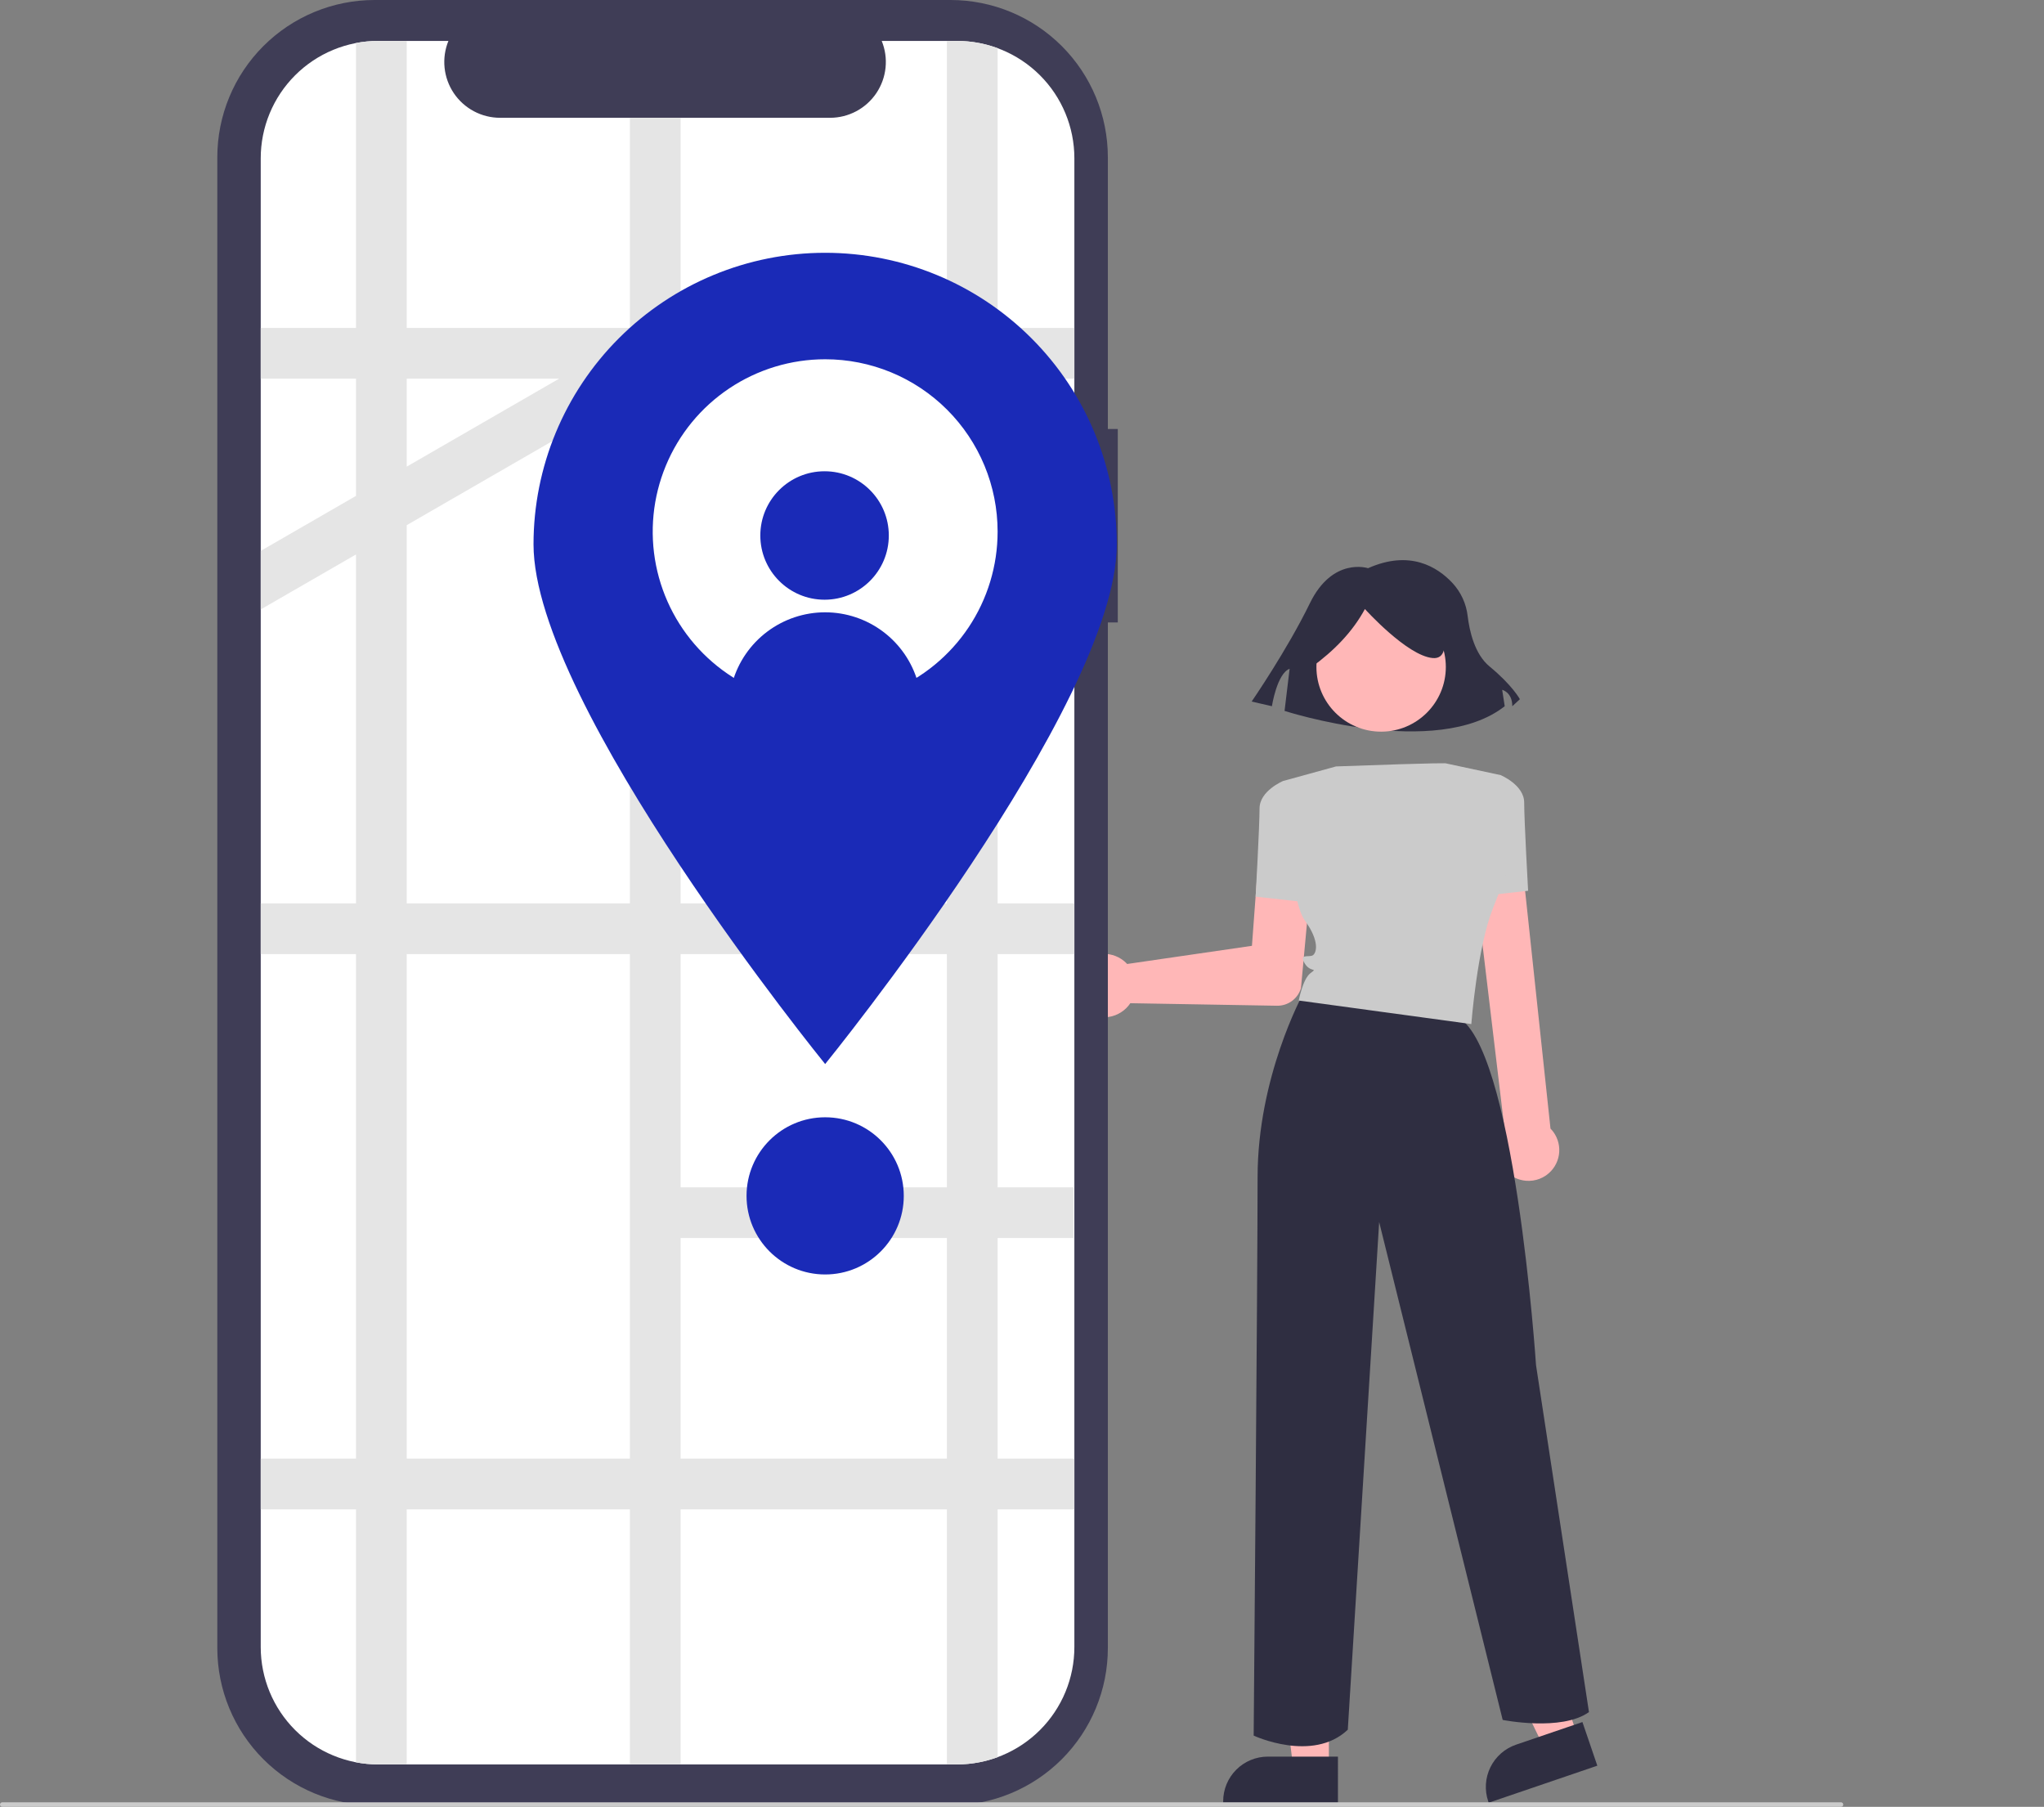 <svg width="448" height="396" viewBox="0 0 448 396" fill="none" xmlns="http://www.w3.org/2000/svg">
<rect x="0" y="0" width="448" height="396" fill="#808080" stroke="none"/>
<path d="M236.113 212.228C236.645 211.405 237.345 210.704 238.168 210.171C238.99 209.637 239.916 209.283 240.885 209.132C241.853 208.981 242.843 209.037 243.789 209.295C244.735 209.553 245.615 210.008 246.373 210.63C246.612 210.828 246.837 211.042 247.046 211.272L274.399 207.291L275.921 186.73C276.038 185.153 276.776 183.686 277.974 182.653C279.173 181.62 280.732 181.105 282.31 181.222C283.888 181.338 285.355 182.077 286.389 183.274C287.422 184.472 287.937 186.031 287.821 187.609C287.818 187.645 287.815 187.682 287.811 187.718L285.145 216.569L285.132 216.633C284.785 217.742 284.09 218.71 283.149 219.393C282.208 220.075 281.073 220.437 279.91 220.423L247.737 219.868C247.612 220.058 247.478 220.242 247.334 220.419C246.711 221.176 245.936 221.793 245.058 222.23C244.18 222.667 243.22 222.914 242.241 222.954C241.261 222.994 240.284 222.827 239.374 222.463C238.463 222.099 237.64 221.547 236.958 220.843C236.819 220.701 236.688 220.555 236.564 220.404C235.637 219.262 235.094 217.857 235.013 216.389C234.932 214.921 235.317 213.465 236.113 212.228V212.228Z" fill="#FFB7B7"/>
<path d="M291.259 387.536L283.457 387.535L279.746 357.455L291.26 357.456L291.259 387.536Z" fill="#FFB7B7"/>
<path d="M293.248 395.095L268.093 395.094V394.776C268.094 392.18 269.125 389.691 270.961 387.856C272.797 386.02 275.288 384.989 277.884 384.989H277.885L293.249 384.99L293.248 395.095Z" fill="#2F2E41"/>
<path d="M345.773 380.466L338.389 382.982L325.161 355.711L336.059 351.996L345.773 380.466Z" fill="#FFB7B7"/>
<path d="M350.097 386.978L326.289 395.095L326.186 394.794C325.348 392.337 325.52 389.648 326.665 387.319C327.81 384.989 329.834 383.209 332.292 382.371L332.292 382.371L346.834 377.413L350.097 386.978Z" fill="#2F2E41"/>
<path d="M299.849 124.53C299.849 124.53 292.085 121.966 287.093 132.22C282.101 142.474 274.336 153.753 274.336 153.753L278.773 154.778C278.773 154.778 279.883 147.601 282.656 146.575L281.547 155.804C281.547 155.804 314.825 166.57 329.8 154.778L329.245 151.189C329.245 151.189 331.464 151.702 331.464 154.778L333.128 153.24C333.128 153.24 331.464 150.164 326.472 146.063C323.196 143.371 322.07 138.249 321.683 135.047C321.376 132.336 320.213 129.793 318.363 127.788C315.045 124.234 309.001 120.457 299.849 124.53Z" fill="#2F2E41"/>
<path d="M302.712 160.355C310.544 160.355 316.894 154.007 316.894 146.178C316.894 138.348 310.544 132.001 302.712 132.001C294.879 132.001 288.53 138.348 288.53 146.178C288.53 154.007 294.879 160.355 302.712 160.355Z" fill="#FFB7B7"/>
<path d="M283.802 172.028L281.224 171.169C281.224 171.169 276.066 173.317 276.066 177.183C276.066 181.05 275.207 196.516 275.207 196.516L286.81 197.804L283.802 172.028Z" fill="#CBCBCB"/>
<path d="M329.954 256.53C328.884 255.332 328.281 253.79 328.252 252.185C328.224 250.579 328.774 249.017 329.8 247.782L322.562 187.182C322.491 185.753 322.99 184.354 323.95 183.293C324.909 182.231 326.251 181.594 327.681 181.52C329.11 181.446 330.51 181.943 331.574 182.9C332.638 183.857 333.278 185.197 333.355 186.626C333.356 186.646 333.357 186.666 333.358 186.686L339.833 247.35C340.068 247.586 340.285 247.839 340.481 248.108C341 248.826 341.373 249.639 341.578 250.501C341.783 251.363 341.816 252.257 341.676 253.132C341.535 254.007 341.223 254.845 340.758 255.6C340.294 256.354 339.685 257.01 338.966 257.529C338.892 257.583 338.816 257.635 338.74 257.686C337.908 258.236 336.965 258.595 335.978 258.738C334.991 258.88 333.985 258.803 333.031 258.511C331.841 258.15 330.775 257.464 329.954 256.53Z" fill="#FFB7B7"/>
<path d="M323.324 196.516L334.928 195.227C334.928 195.227 334.068 179.761 334.068 175.895C334.068 172.028 328.911 169.88 328.911 169.88L326.332 170.739L323.324 196.516Z" fill="#CBCBCB"/>
<path d="M285.521 217.974C285.521 217.974 275.637 236.039 275.637 257.949C275.637 279.858 274.777 380.385 274.777 380.385C274.777 380.385 287.67 386.399 295.406 379.096L302.282 267.829L329.357 376.948C329.357 376.948 342.25 379.526 348.266 375.23L336.663 299.19C336.663 299.19 331.935 227.876 319.043 222.721C306.15 217.566 285.521 217.974 285.521 217.974Z" fill="#2F2E41"/>
<path d="M287.387 146.268C292.407 142.635 296.471 138.452 299.16 133.476C299.16 133.476 308.373 143.709 314.004 144.221C319.634 144.733 314.516 131.941 314.516 131.941L304.278 129.382L294.553 130.405L286.875 135.522L287.387 146.268Z" fill="#2F2E41"/>
<path d="M316.894 167.303C316.894 167.303 317.303 167.083 292.828 167.974L282.585 170.794L281.223 171.169C281.223 171.169 282.513 196.945 285.951 201.671C289.389 206.396 288.529 208.974 287.67 209.404C286.81 209.833 284.662 208.974 285.951 211.122C287.24 213.27 288.959 211.981 287.24 213.27C285.521 214.559 284.661 219.284 284.661 219.284L322.481 224.44C322.481 224.44 323.77 207.685 327.208 199.093C330.646 190.501 331.506 187.064 331.506 187.064L328.927 169.88L316.894 167.303Z" fill="#CBCBCB"/>
<path d="M244.992 94.025H242.817V34.469C242.817 25.327 239.184 16.56 232.718 10.096C226.251 3.632 217.48 1.47362e-05 208.335 1.29604e-10L82.112 1.29608e-10C72.966 -2.50512e-05 64.196 3.631 57.729 10.096C51.263 16.56 47.63 25.327 47.63 34.469V361.195C47.63 370.337 51.263 379.104 57.729 385.568C64.196 392.033 72.966 395.664 82.112 395.664H208.335C212.863 395.664 217.347 394.773 221.531 393.04C225.714 391.308 229.516 388.769 232.718 385.569C235.92 382.368 238.459 378.568 240.192 374.386C241.925 370.204 242.817 365.722 242.817 361.195V361.195V136.417H244.992L244.992 94.025Z" fill="#3F3D56"/>
<path d="M235.478 34.711V360.957C235.481 364.334 234.819 367.679 233.529 370.801C232.239 373.922 230.346 376.759 227.959 379.15C225.572 381.54 222.737 383.437 219.617 384.732C216.497 386.028 213.151 386.696 209.773 386.699H82.897C76.072 386.704 69.525 383.998 64.695 379.177C59.866 374.357 57.15 367.816 57.145 360.993V34.711C57.143 31.333 57.806 27.988 59.097 24.866C60.388 21.744 62.282 18.907 64.67 16.516C67.058 14.126 69.893 12.229 73.014 10.934C76.136 9.639 79.481 8.972 82.861 8.969H98.283C97.525 10.826 97.236 12.841 97.441 14.836C97.645 16.831 98.338 18.745 99.457 20.409C100.576 22.073 102.088 23.437 103.858 24.38C105.629 25.323 107.604 25.816 109.61 25.816H181.924C183.93 25.816 185.906 25.323 187.676 24.38C189.447 23.437 190.958 22.073 192.078 20.409C193.197 18.745 193.889 16.831 194.094 14.836C194.299 12.841 194.01 10.826 193.252 8.969H209.727C216.55 8.963 223.097 11.667 227.926 16.486C232.756 21.305 235.472 27.844 235.478 34.665V34.711L235.478 34.711Z" fill="white"/>
<path d="M235.478 82.978V71.866H218.653V10.558C215.796 9.503 212.773 8.965 209.727 8.969H207.537V71.866H149.174V25.816H138.058V71.866H89.145V8.969H82.897C81.263 8.967 79.633 9.121 78.028 9.43V71.866H57.145V82.978H78.028V108.682L57.146 120.733V133.568L78.028 121.517V197.992H57.145V209.105H78.028V319.674H57.145V330.787H78.028V386.238C79.633 386.547 81.263 386.701 82.897 386.699H89.145V330.786H138.058V386.699H149.174V330.786H207.537V386.699H209.727C212.773 386.703 215.796 386.165 218.653 385.11V330.787H235.478V319.674H218.653V271.335H235.328V260.222H218.653V209.105H235.478V197.992H218.653V130.206H235.478V119.094H218.653V82.978L235.478 82.978ZM122.567 82.978L122.567 82.978L89.145 102.27L89.145 102.27V82.978H122.567ZM89.145 115.099L89.145 115.099L138.058 86.868V197.992H89.145V115.099ZM89.145 319.674V209.105H138.058V319.674H89.145ZM207.537 319.674H149.174V271.335H207.537V319.674ZM207.537 260.222H149.174V209.105H207.537V260.222ZM207.537 197.992H149.174V130.206H207.537V197.992ZM207.537 119.094H149.174V82.978H207.537V119.094Z" fill="#E5E5E5"/>
<path d="M244.777 119.299C244.777 154.589 180.857 233.202 180.857 233.202C180.857 233.202 116.936 154.589 116.936 119.299C116.936 102.353 123.671 86.101 135.658 74.118C147.646 62.135 163.904 55.403 180.857 55.403C197.81 55.403 214.068 62.135 226.056 74.118C238.043 86.101 244.777 102.353 244.777 119.299V119.299Z" fill="#1A2AB7"/>
<path d="M218.654 116.521C218.654 123.994 216.437 131.299 212.284 137.512C208.131 143.725 202.228 148.568 195.322 151.428C188.415 154.287 180.816 155.036 173.484 153.578C166.152 152.12 159.417 148.521 154.131 143.237C148.845 137.954 145.246 131.221 143.787 123.892C142.329 116.563 143.077 108.966 145.938 102.063C148.799 95.159 153.643 89.258 159.859 85.106C166.075 80.955 173.382 78.739 180.858 78.739C185.819 78.737 190.732 79.711 195.316 81.607C199.901 83.503 204.067 86.282 207.577 89.788C211.086 93.293 213.871 97.455 215.772 102.036C217.672 106.617 218.652 111.527 218.654 116.487V116.521Z" fill="white"/>
<path d="M180.726 131.436C188.503 131.436 194.807 125.134 194.807 117.36C194.807 109.586 188.503 103.284 180.726 103.284C172.949 103.284 166.645 109.586 166.645 117.36C166.645 125.134 172.949 131.436 180.726 131.436Z" fill="#1A2AB7"/>
<path d="M201.162 149.509C195.092 153.367 188.047 155.416 180.854 155.415C173.661 155.414 166.617 153.363 160.548 149.503C161.81 145.093 164.475 141.213 168.139 138.451C171.803 135.69 176.268 134.196 180.857 134.197C185.446 134.198 189.91 135.692 193.574 138.455C197.237 141.218 199.901 145.098 201.162 149.509V149.509Z" fill="#1A2AB7"/>
<path d="M180.857 279.319C190.373 279.319 198.088 271.607 198.088 262.095C198.088 252.582 190.373 244.87 180.857 244.87C171.341 244.87 163.626 252.582 163.626 262.095C163.626 271.607 171.341 279.319 180.857 279.319Z" fill="#1A2AB7"/>
<path d="M403.499 396H0.501C0.368 396 0.241 395.947 0.147 395.854C0.053 395.76 0 395.633 0 395.5C0 395.367 0.053 395.24 0.147 395.146C0.241 395.053 0.368 395 0.501 395H403.499C403.632 395 403.759 395.053 403.853 395.146C403.947 395.24 404 395.367 404 395.5C404 395.633 403.947 395.76 403.853 395.854C403.759 395.947 403.632 396 403.499 396Z" fill="#CBCBCB"/>
</svg>
